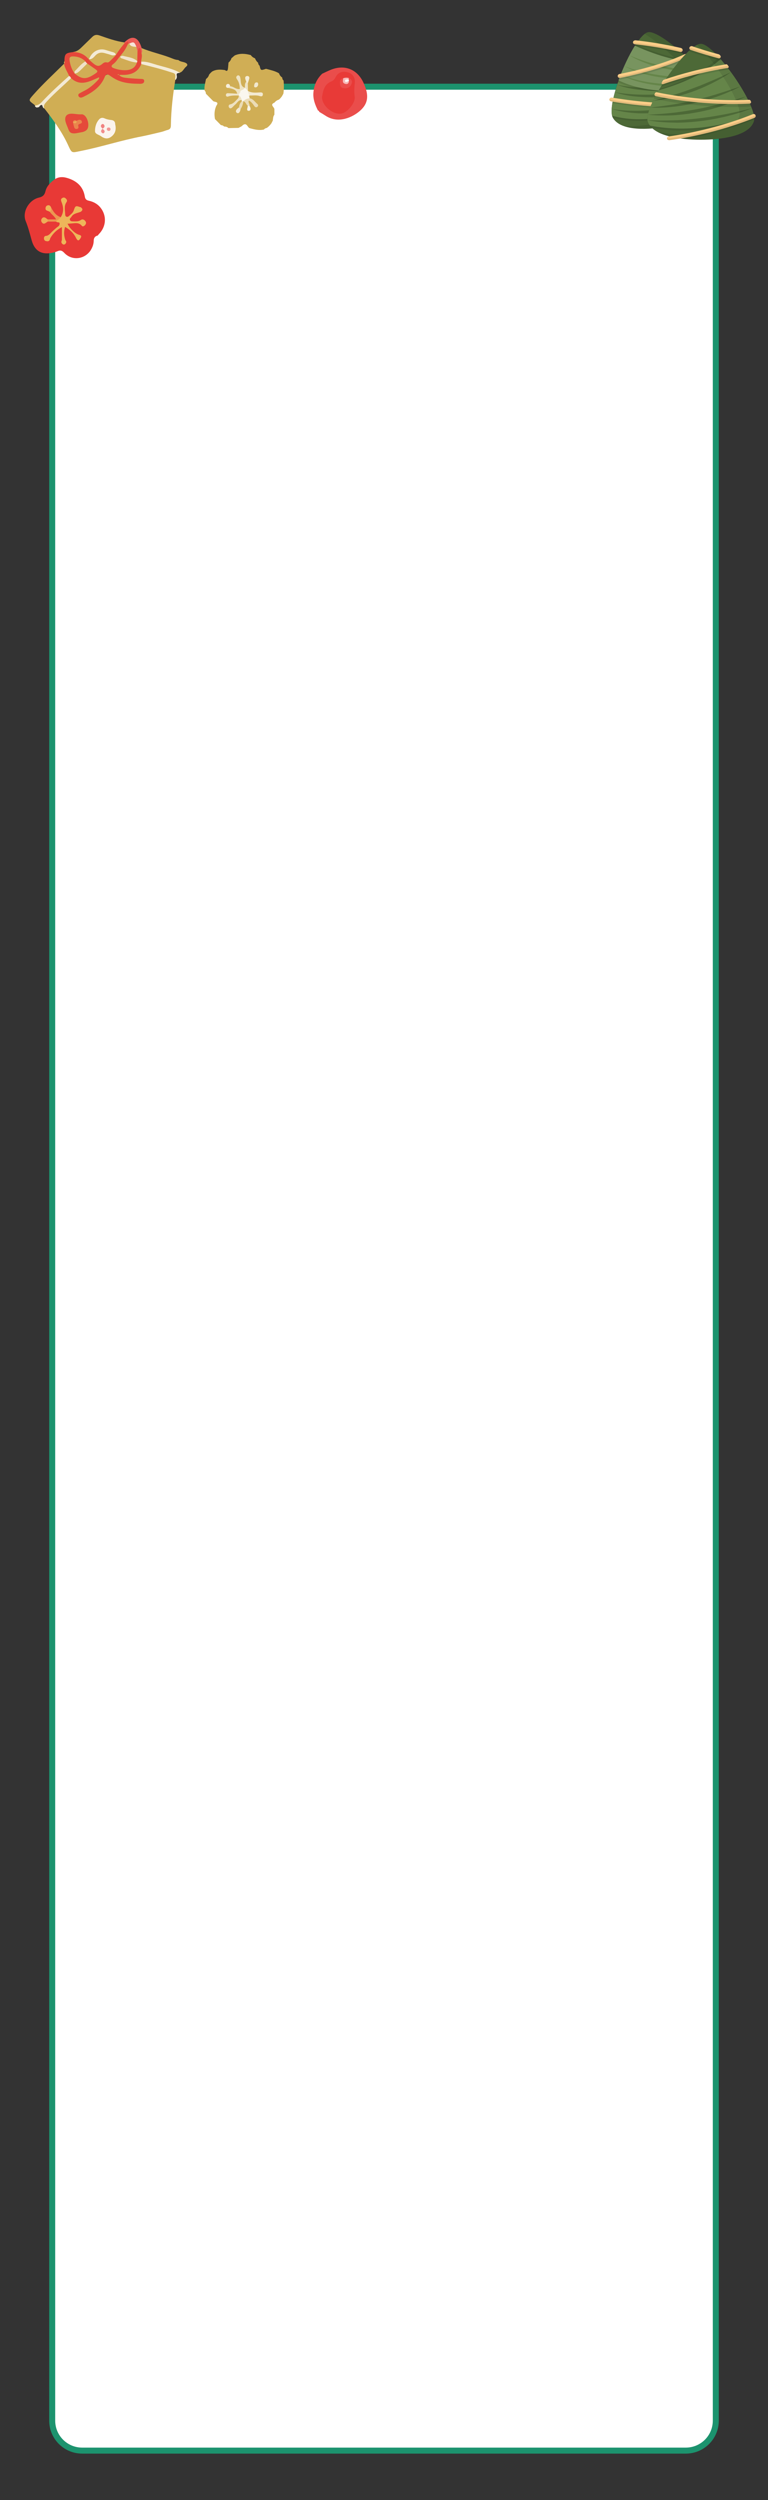 <?xml version="1.0" encoding="utf-8"?>
<!-- Generator: Adobe Illustrator 21.1.0, SVG Export Plug-In . SVG Version: 6.00 Build 0)  -->
<svg version="1.1" id="圖層_1" xmlns="http://www.w3.org/2000/svg" xmlns:xlink="http://www.w3.org/1999/xlink" x="0px" y="0px"
	 viewBox="0 0 768 2500" style="enable-background:new 0 0 768 2500;" xml:space="preserve">
<rect x="0" y="0" width="768" height="2500" fill="#333333" stroke="none"/>
<style type="text/css">
	.st0{fill:#FFFFFF;stroke:#1C936E;stroke-width:6;stroke-linecap:round;stroke-linejoin:round;stroke-miterlimit:10;}
	.st1{fill:#D0AE55;}
	.st2{fill:#FAF7EF;}
	.st3{fill:#EEE3C3;}
	.st4{fill:#EBDCB6;}
	.st5{fill:#F3EAD2;}
	.st6{fill:#EEE2C2;}
	.st7{fill:#F0E5C8;}
	.st8{fill:#F4ECD7;}
	.st9{fill:#F1E8CE;}
	.st10{fill:#F2E8D0;}
	.st11{fill:#F6EFDD;}
	.st12{fill:#F8F4E6;}
	.st13{fill:#EA4D4B;}
	.st14{fill:#E83A37;}
	.st15{fill:#F7B9B8;}
	.st16{fill:#FEF7F7;}
	.st17{fill:#D0AE54;}
	.st18{fill:#D1AF57;}
	.st19{fill:#F3EAD4;}
	.st20{fill:#F4EBD6;}
	.st21{fill:#FDFDFD;}
	.st22{fill:#E5473A;}
	.st23{fill:#D1AF56;}
	.st24{fill:#EB5C57;}
	.st25{fill:#E5493A;}
	.st26{fill:#FBF4ED;}
	.st27{fill:#D1AC55;}
	.st28{fill:#D1AE56;}
	.st29{fill:#D1AD55;}
	.st30{fill:#D2AD57;}
	.st31{fill:#D2AB56;}
	.st32{fill:#F1E3CB;}
	.st33{fill:#F0E1C7;}
	.st34{fill:#F7E4D9;}
	.st35{fill:#EA854C;}
	.st36{fill:#EDA957;}
	.st37{fill:#F08280;}
	.st38{fill:#F29693;}
	.st39{fill:#F18D8B;}
	.st40{fill:#E83936;}
	.st41{fill:#EEB65A;}
	.st42{fill:#EEB55A;}
	.st43{fill:#EC9751;}
	.st44{fill:#EEAD58;}
	.st45{fill:#EEB45A;}
	.st46{fill:#EEB85B;}
	.st47{fill:#EEBC5C;}
	.st48{fill:#4D6937;}
	.st49{opacity:0.1;enable-background:new    ;}
	.st50{fill:#658549;}
	.st51{fill:#78945F;}
	.st52{fill:#FCCE88;}
</style>
<path class="st0" d="M685.8,2450.6H82.2c-16.6,0-30-13.4-30-30V116.7c0-16.6,13.4-30,30-30h603.6c16.6,0,30,13.4,30,30v2303.9
	C715.8,2437.2,702.4,2450.6,685.8,2450.6z"/>
<g>
	<path class="st1" d="M233.2,56.7c0.5-0.4,1.1-0.9,1.6-1.3c5.3-2.3,10.6-1.8,16-0.3c1,1.5,2.5,2.6,4.2,3.2c0.7,1.7,1.6,3.2,3.1,4.4
		c0.1,1.2,0.5,2.2,1.5,3c1.1,4.9,1.2,4.9,6.4,3.1c4.4,1.2,9,2.1,13,4.5c0.6,1.7,1.6,3.2,3.2,4.2c0.1,1.2,0.4,2.3,1.4,3
		c0.4,4.4,0.4,8.7-0.2,13.1c-0.5,1-1,1.9-1.6,2.9c-0.4,0.5-0.9,1.1-1.3,1.6c-0.5,0.5-1,1-1.5,1.5c-1.8,0.5-3.3,1.5-4.5,3
		c-5,2.1-0.4,4.3-0.1,6.5c0,1.9,0,3.7,0,5.6c-1.4,1.7-1.3,3.8-1.6,5.9c-0.5,1-1,1.9-1.5,2.9c-0.4,0.5-0.9,1.1-1.3,1.6
		c-0.5,0.5-1,1-1.5,1.5c-0.5,0.4-1.1,0.9-1.6,1.3c-1.1,0.2-2.2,0.6-2.9,1.6c-5,1.2-9.8-0.1-14.6-1.4c-2.1-1.2-2.6-5.6-6.4-3.1
		c-0.5,0.5-1,0.9-1.6,1.4c-1,0.5-1.9,1-2.9,1.5c-3.4,0.1-6.7,0.1-10.1,0.2c-1.2-1.4-2.8-1.5-4.4-1.6c-0.8-1-1.9-1.3-3.1-1.4
		c-2-2-3.9-4-5.9-6c-0.9-4.6-0.6-9,1.3-13.3c3.1-4.2-1.2-3.6-3-4.6c-2.5-2.5-4.9-5-7.4-7.5c-0.1-1.2-0.3-2.3-1.3-3.1
		c-0.6-4,0.7-7.7,1.4-11.6c1.5-1.1,2.6-2.5,3.1-4.4c0.5-0.5,0.9-1.1,1.4-1.6s1-0.9,1.5-1.4c4.1-2.4,8.5-2.2,13-1.5
		c1.6,1.3,2.6,0.9,2.9-1.1c0.3-2.1,0.4-4.3,0.6-6.4c1.4-1.2,2.5-2.7,3-4.5C232.2,57.7,232.7,57.2,233.2,56.7z"/>
	<path class="st2" d="M241.8,101.3c0-0.4-0.1-0.8-0.1-1.2c-1.6-1.2-1.8-3.2-3-4.7l0,0c-0.2-0.3-0.4-0.5-0.6-0.8
		c0.1-0.3,0.1-0.6,0.2-0.9c0.5-1.2,0.6-2.5,1.6-3.4c1.2-1.6,3.4-1.4,4.9-2.6l0,0c2.9-0.9,1.7,2.4,3.1,3h-0.1
		c0.7,1.5,2.6,2.5,1.7,4.6l0.1,0.1c-0.5,0.2-0.7,0.4-0.6,0.8c0.1,0.3,0.2,0.5,0.3,0.5c0.1,0.5,0.3,1,0.4,1.4c-1.9,1.5-4.1,2.4-6.4,3
		l0,0C242.9,101.8,242.4,101.9,241.8,101.3z"/>
	<path class="st3" d="M244.9,87.8c-0.9,1.9-3,2-4.4,3.1c-1,0.7-0.7,2.1-1.5,3l0,0c-0.7,0.7-1.3,0.6-1.8-0.2c-1-4.7-5.2-4.8-8.7-5.8
		c-0.3-1.5,0.2-2.1,1.8-1.6c3.3,0.1,5.6,3.3,9.5,2.7c-0.1-3.4-0.6-6.6-2.6-9.4c-0.9-1.3-1.6-2.5-0.1-3.8c0.3-0.3,1-0.6,1.3-0.5
		c1.7,0.5,1.8,2,2.1,3.5C241,82.2,240.4,86.3,244.9,87.8z"/>
	<path class="st4" d="M243.4,101.3c1.6-2.1,3.9-2.8,6.4-3c3.5,0.6,5.1,3.7,7.6,5.7c0.8,0.7,1,1.8,0.2,2.6c-1.1,1.1-2.4,0.7-3.2-0.4
		c-1.5-2.2-3-4.3-5.5-5.7c-1.1,2.2,1.1,3.5,0.6,5.2c-0.5,0.8-1.1,0.9-1.7,0C246,104.7,245.9,101.8,243.4,101.3z"/>
	<path class="st5" d="M249.6,95.5c-0.7-1.5-1.8-2.8-1.7-4.6c3.9,2.3,8.1,1.7,12.3,1.5c1.6-0.1,3.1,0.4,2.6,2.5
		c-0.3,1.6-1.6,1.6-2.9,1.2C256.5,94.9,253,95.6,249.6,95.5z"/>
	<path class="st6" d="M238.8,95.4c1.9,1,2.4,2.9,3,4.7c-3.4-0.3-4.5,2.8-6.5,4.4c-1.2,0.9-2.1,2.1-3.2,3.1c-1,0.9-2.3,1.2-3.1-0.2
		c-0.7-1.2-0.4-2.7,1.1-3c3.5-0.7,5.3-3.5,7.6-5.7C238.6,97.9,238.8,96.7,238.8,95.4z"/>
	<path class="st7" d="M237.1,93.7c0.6,0.1,1.2,0.1,1.8,0.2c-0.1,0.5-0.1,1.1-0.2,1.6c-3.6,0-7.3-0.2-10.8,1.1c-0.9,0.3-2-0.3-2-1.5
		c0-1,0.6-1.9,1.7-1.9C230.9,93.3,234,93.5,237.1,93.7z"/>
	<path class="st8" d="M246.3,81.7c-0.4-1.1-1-2.2-1.1-3.4c-0.2-1.4,0.8-2.4,2.2-2.3c1.4,0,2.2,1.1,1.9,2.5c-0.4,1.6-1,3.2-1.5,4.8
		C246.4,83.6,245.6,83.3,246.3,81.7z"/>
	<path class="st9" d="M258.2,84.6c-0.3,1.5-1.1,2.8-2.8,2.8c-1.4,0-1.4-1.2-1.2-2.1c0.2-1.5,0.7-3,2.6-2.9
		C257.9,82.3,258.2,83.4,258.2,84.6z"/>
	<path class="st3" d="M246.3,81.7c0.5,0.5,1,1,1.5,1.6c0.1,2.5,0.1,5,0.2,7.5c-1-1-2-2-3.1-3C244.9,85.7,244.6,83.5,246.3,81.7z"/>
	<path class="st4" d="M241.8,101.3c0.5,0,1,0,1.6,0c-0.4,2.7-1.1,5.4-2.8,7.7c-1-0.1-1.1-1-1.6-1.6
		C239.3,105.1,239.9,102.9,241.8,101.3z"/>
	<path class="st10" d="M239,107.4c0.5,0.5,1,1.1,1.6,1.6c-0.2,0.7-0.2,1.5-0.5,2.1c-0.7,1.3-1.6,2.8-3.2,1.8c-1.4-0.9-1.2-2.5,0-3.7
		C237.5,108.5,238.3,108,239,107.4z"/>
	<path class="st11" d="M230.2,86.3c-0.6,0.5-1.2,1.1-1.8,1.6c-1.4,0.1-2.5-0.4-2.4-2c0-1,0.8-1.9,1.8-2
		C229.4,83.8,229.9,85,230.2,86.3z"/>
	<path class="st12" d="M247.8,105.8c0.6,0,1.1,0,1.7,0c0.3,0.7,0.7,1.3,0.9,2c0.5,1.6,0,3.1-1.9,3c-1.6-0.1-1.5-1.5-1.1-2.8
		C247.6,107.3,247.6,106.6,247.8,105.8z"/>
	<path class="st4" d="M249.4,96.9c-1-0.7-1-1.1,0.3-1.3C249.6,96,249.5,96.5,249.4,96.9z"/>
	<path class="st7" d="M239,93.9c0-1.3,0.2-2.4,1.5-3C240.4,92.1,240.1,93.2,239,93.9z"/>
</g>
<g>
	<path class="st13" d="M319.3,111.9c-0.2-0.8-0.7-1.3-1.4-1.5c-2.8-5.6-5-11.2-4.5-17.7c0.6-7.6,3.4-13.8,8.8-19
		c2.9-1.3,5.8-2.8,8.8-4c13.9-5.5,26.5-0.3,32.6,13.3c5.6,12.3,4.7,20.5-3.6,27.8c-7.5,6.6-21.4,12.9-33.7,5.4
		C324,114.7,321.7,113.3,319.3,111.9z"/>
	<path class="st14" d="M322,96.9c1.1-5.4,1.7-12.5,9.6-15.6c1.9-0.8,3-2.2,4-4.1c2.2-4.6,6.7-6.3,11.8-5c4.9,1.2,8,5.1,7.4,10.6
		c-0.5,4.7-0.8,9.1-0.1,13.8c0.9,6-6.7,15.2-12.6,16.8C334.1,115.6,321.9,106.5,322,96.9z"/>
	<path class="st13" d="M348.8,77.9c3.5,1.6,3.8,4.3,2.1,7.3c-1.5,2.6-4.1,3.4-7,3c-1.9-0.2-3.4-1.1-3.7-3c-0.5-3-0.9-6.1,3.1-7.1
		c1.3,0.7,0.8,3.9,3.5,2.4c0.3-0.5,0.6-0.9,0.9-1.4C348.1,78.7,348.4,78.3,348.8,77.9z"/>
	<path class="st15" d="M348.9,80.9c0,2.8-1.7,3.6-3.9,2.9c-3-1-2.1-3.4-1.7-5.6c1.8-0.6,3.6-0.7,5.5-0.2c-0.1,0.5-0.1,1.1-0.2,1.6
		c-0.6,0.2-0.8,0.5-0.4,1.1C348.4,80.8,348.6,80.9,348.9,80.9z"/>
	<path class="st16" d="M348.9,80.9c-0.7,0.3-1.3,0.7-2,1s-1.5,0.3-1.8-0.5c-0.4-1.2,0.2-1.8,1.4-1.9c0.7-0.1,1.4,0,2.2,0
		C348.9,79.9,349,80.4,348.9,80.9z"/>
</g>
<g>
	<path class="st17" d="M175.3,80c-2.4,14.9-4.2,30-4.4,45.1c0,2.7-0.6,4.1-3.1,4.8c-2.1,0.5-4.1,1.5-6.3,2
		c-6.4,1.5-12.8,3.1-19.2,4.4c-20.8,3.9-40.9,10.6-61.6,14.7c-9.4,1.9-8.7,2.6-12.9-6.5c-6.1-13.1-14.6-24.7-23.4-36
		c-1.9-2.3-1.4-4.7,0.4-6.5c8.1-8.7,16.1-17.6,26.2-24.2c8.4,4.8,16.6,4.1,24.9-0.4c1.3-0.7,3.1-1.8,4.2,0.1
		c0.8,1.3-0.2,2.7-1.1,3.8c-3.4,4.2-7.7,7.5-12.3,10.3c-1.7,1-3.7,1.4-4.6,3.7c7.6-2.5,14-6.8,18.6-13.6c6-8.9,5.9-8.9,15.5-3.8
		c7.8,4.1,16.2,4.8,24.8,3.8c-3.9-1.8-8.2-1-12.3-1.9c-3.4-0.7-7.3-0.4-9.6-3.8c-0.1-0.6,0.1-1.1,0.6-1.5c0.9-0.6,1.8-0.9,2.8-0.8
		c8.1,0.3,14-3.4,18.5-9.9c7.8-0.2,15,3.1,22.4,4.8c2.1,0.5,4.1,1.3,6.2,2C176,72.3,176.4,73,175.3,80z"/>
	<path class="st18" d="M141.7,48.1c9.1,3.9,18.9,5.9,28.1,9.4c2.7,1,5.4,2.4,8.5,2.5c2,1.8,4.7,1.7,7,2.7c2,0.9,2.9,2.3,0.9,3.9
		c-2.3,1.8-3.2,5-6.2,6c-13.3-3-26.1-7.7-39.4-10.8c-1.4-2.9,0.1-5.8-0.3-8.7C140.7,51.5,140.3,49.6,141.7,48.1z"/>
	<path class="st19" d="M71.1,78.1c-7.9,7.8-16.5,14.9-24,23.1c-1.9,2.1-4.1,3.9-2.8,7.2c-1.1-0.3-1.5-1.2-1.8-2.2
		c-0.5-2-1.5-1.2-2.5-0.5c-0.3,0.4-0.6,0.9-1,1.4c-0.8,0.2-1.5,0.3-2.3,0.5c-0.5-0.3-0.9-0.6-1.4-0.8h-0.1c-0.1-0.4-0.1-0.8-0.2-1.2
		c10.2-8.3,18.8-18.3,28.8-26.7c1.7-1.4,3-3.2,5.5-3.4C70.8,75.7,71.5,76.6,71.1,78.1z"/>
	<path class="st20" d="M141.2,61.7c5.7-0.4,10.8,1.8,16.1,3.3c7.7,2.2,15.7,3.8,22.8,7.8c-1.6,0.4-4-0.3-3.3,3
		c0.3,1.4-0.1,3.1-1.4,4.2c-0.1-0.4-0.3-0.8-0.2-1.2c0.6-5.9-0.3-5.2-5.1-6.8c-9.4-3.1-19.1-5.5-28.7-7.9
		C140.5,63.3,140.3,62.5,141.2,61.7z"/>
	<path class="st21" d="M39.1,107c0.3-0.5,0.6-0.9,1-1.4C39.7,106.1,39.4,106.5,39.1,107z"/>
	<path class="st21" d="M35.4,106.7c0.5,0.3,1,0.5,1.4,0.8C36.3,107.2,35.9,106.9,35.4,106.7z"/>
	<path class="st22" d="M141.2,61.7c0,0.8,0,1.6,0,2.5c-3.3,8-9.9,10.7-18,10.7c-1.4,0-2.7-0.2-4.1,0.2V75c2.5,2.8,6,2.7,9.3,3.1
		c3.9,0.4,7.9,0.6,11.9,0.8c1.8,0.1,4-0.2,3.9,2.3c-0.1,2.2-2.3,2.6-4.1,2.6c-6.7-0.1-13.5-0.3-20-2.6c-3.8-1.3-7.2-3.4-10.4-5.7
		c-2.2-1.5-3.7-1.7-4.9,1.3c-4,10.1-12.4,15.7-21.7,20.2c-0.7,0.3-1.5,0.6-2.2,0.6c-1,0-1.9-0.5-2.4-1.5c-0.4-1-0.2-2,0.8-2.6
		c1.4-0.8,2.8-1.6,4.2-2.3C89.2,88.5,93.8,84.5,98,80c0.6-0.7,1.4-1.4,1-2.7c-9.2,4-18.5,9.6-28,0.8c-0.4-1-0.9-1.7-1.9-2.2
		c-4.2-3-6.5-6.8-5-12.2v-0.2c0.4-0.7,0.2-1.5,0.3-2.3c0.2-7.3,1-8.2,8.5-9.1C80,50,85.2,53,89.5,58.3c1.5,1.3,3.1,2.4,4.6,3.7
		c2.3,2,4.4,2.3,7.5,0.7c4.7-2.4,9.9-3.9,13.1-8.5c2-3.8,4.8-7,7.5-10.2c0.4-0.3,0.8-0.6,1.3-0.9c0.4-0.3,0.9-0.6,1.4-0.8
		c1.5-0.6,3.3-4.2,4.3,0.4c-0.1,0.5-0.2,1.1-0.4,1.6s-0.4,1-0.6,1.5c-1.9,4.3-4.6,8-7.7,11.4c-1.3,1.7-2.5,3.6-3.9,5.2
		c-3.5,4-3.3,4.3,2.1,5.4c9.2,1.8,12.8,0.6,16.8-5.9c0.1-0.6,0.2-1.1,0.3-1.7c0.3-3.3-0.2-6.6,0.4-9.9c0.5-1.6,0.8-4.1,3-3.5
		c2.6,0.8,2.1,3.7,2.1,5.9C142.6,55.9,141.3,58.8,141.2,61.7z"/>
	<path class="st23" d="M123.5,44.5c-2.7,3.3-5.3,6.6-7.4,10.3c-0.3,0-0.5-0.1-0.8-0.1c-1-0.3-1.9-0.5-2.8-1
		c-9.2-4.8-16.9-3.2-22.9,5.4c-0.2,0.2-0.5,0.3-0.7,0.4c-4.1-5.1-9.4-7.5-15.9-7.4c3.6-0.4,6.2-2.4,8.6-4.8
		c3.6-3.5,7.1-6.9,10.7-10.4c2.2-2.1,4.2-2.5,7.4-1.4c8,2.8,16.1,5.7,24.6,6.9c0.1,0.2,0.2,0.5,0.3,0.7l-0.1,0.1
		C124.2,43.7,123.9,44.2,123.5,44.5z"/>
	<path class="st23" d="M64.1,63.7c0.6,4.5,3.3,8.1,5,12.2c-9.4,8.4-18.8,16.9-27.4,26.2c-1.8,1.9-3.9,3.3-6.7,3.4
		c-0.3-0.3-0.5-0.6-0.8-0.9c-5.9-4.3-5.8-4.2-1-9.7C42.9,83.9,53.7,74,64.1,63.7z"/>
	<path class="st24" d="M124.6,43.2c-0.1-0.2-0.2-0.5-0.3-0.7c7.7-7.9,14.1-5.8,17.4,5.7c-0.1,1.6,1.1,3.3-0.2,4.9
		c-0.7-1.7-0.4-3.9-2-5.2c-2,0.7-0.9,2.7-2,3.6c-1.5-0.6-1.9-2.1-2.4-3.4c-0.5-3-2.1-4.5-5.3-3.9c-0.5,0-1-0.2-1.5-0.5
		c0.1-1.3,0.5-3-1.7-1.4C126,42.6,125.3,42.9,124.6,43.2z"/>
	<path class="st23" d="M64.5,61.3c0.5,0.9,0.4,1.6-0.3,2.3C63.8,62.8,63.8,62,64.5,61.3z"/>
	<path class="st25" d="M78,132.9c-0.2,0-1.7,0.4-3.3,0.5c-3.8,0.1-5.2-0.9-6.5-4.6c-0.8-2.2-1.9-4.4-2.5-6.6
		c-1.6-5.4,0.7-8.7,6.3-8.5c3.3,0.1,6.6,0.9,10,0.6c0.4,0,0.8,0.2,1.1,0.3c3,1.1,5.5,6.4,5.2,11.2c-0.2,3.2-1.8,5.1-5.5,6.2
		C81.8,132.2,80.6,132.4,78,132.9z"/>
	<path class="st26" d="M115.2,124.3c1.2,5,0.3,9.4-4.2,12.6c-2.5,1.8-5.1,2-7.9,0.6c-0.7-0.3-1.4-0.8-2-1.2
		c-2.2-1.7-6.1-2.1-6.1-5.2c0-4.1,1.1-8.3,4-11.6c1.5-1.7,3.3-2.1,5.4-1.2c2.2,1,4.5,1.5,6.9,1.7
		C113.8,120.3,115.2,121.6,115.2,124.3z"/>
	<path class="st27" d="M136.9,62.5c-1.7,5.4-5.8,7.5-11.2,7.7c-4.2,0.1-8.2-0.6-12.1-2.1c-2.5-0.9-2.6-2.4-0.7-3.8
		c3-2.1,4.8-5.2,7-8c0.3,0.1,0.5,0.1,0.8,0.2C126,58.9,131.9,59.5,136.9,62.5z"/>
	<path class="st28" d="M116.1,54.9c-1.9,2-3.8,4-5.8,5.9c-1,1-2,2-3.6,1.6c-2-0.5-3.4,0.6-4.8,1.8c-2.7,2.2-4.6,2.2-7.6,0
		c-1.9-1.4-3.6-3.1-5.4-4.6l0.1-0.2c1.4-1.7,3.4-2.7,4.9-4.3c3.6-4,8-4.6,12.9-2.9c3,1,6,1.7,9,2.5L116.1,54.9z"/>
	<path class="st29" d="M87.2,63.5c2.7,1.9,5.5,3.8,8.2,5.7c2.5,1.8,2.7,2.5,0,4.3c-7.7,5.3-12.7,6.9-20.6,0.1
		c0.1-0.3,0.2-0.5,0.3-0.8C79.5,70.4,81.5,64.6,87.2,63.5z"/>
	<path class="st30" d="M136.4,46.9c0.4,1.5,0.7,3,1.1,4.5c-0.1,3.2-0.1,6.5-0.2,9.7c-5.9-1-11.3-3.5-17.2-4.7l-0.2-0.1
		c3-3.4,5.7-7,7.5-11.2c0.2-0.5,0.6-1,0.8-1.5l0,0c0.3,0,0.7,0,1,0C131.8,44.4,134.3,45.2,136.4,46.9z"/>
	<path class="st31" d="M74.7,73.7c-2.9-4.1-4.5-8.7-5.2-13.6c-0.3-2.3,0.4-3.7,3.2-3.7c5,0,9.3,1.5,12.8,5.1
		c-2.8,4.7-7.5,7.7-10.6,12.1L74.7,73.7z"/>
	<path class="st32" d="M120.2,56.5c0.9-0.3,2-0.9,2.8-0.7c4.9,1.4,10.3,1.6,14.4,5.4c-0.1,0.4-0.3,0.9-0.4,1.3
		c-5.5-0.2-10.4-2.6-15.5-4.2C120.6,58.1,120.3,57.3,120.2,56.5z"/>
	<path class="st33" d="M74.8,73.5c-0.3-1-0.5-2,0.3-2.7c3.4-3.2,6-7.1,10.3-9.3c0.6,0.7,1.2,1.4,1.8,2.1c-2.3,2.3-4.6,4.6-7,6.9
		C78.6,71.8,77.2,73.5,74.8,73.5z"/>
	<path class="st17" d="M119.2,74.9c-0.5,0-1.1,0-1.6-0.1C118.2,73.6,118.7,74.6,119.2,74.9L119.2,74.9z"/>
	<path class="st24" d="M128.3,43.6c-0.3,0.5-0.6,1-0.8,1.5C127.8,44.6,128,44.1,128.3,43.6z"/>
	<path class="st24" d="M123.5,44.5c0.4-0.4,0.7-0.9,1.1-1.3C124.4,43.9,124.1,44.3,123.5,44.5z"/>
	<path class="st20" d="M115.8,54.7c-1.7,0.9-3.3,0.9-5.1,0.2c-1.8-0.7-3.8-1.1-5.7-1.7c-3.7-1.1-6.8-0.6-9.6,2.3
		c-1.7,1.8-3.4,4-6.4,3.7c2.7-7.4,9.6-11.3,16.4-9.3c2.7,0.8,5.3,1.7,8,2.4C114.6,52.8,115.6,53.3,115.8,54.7z"/>
	<path class="st34" d="M136.4,46.9c-2.7-0.3-5.8,0-7.1-3.3C133.6,41.5,134.4,41.8,136.4,46.9z"/>
	<path class="st35" d="M76.5,120.9c0.9-0.4,1.8-1,2.7-1.1c1.2-0.1,2.4,0.5,2.7,1.8c0.3,1.1-0.6,1.8-1.6,2.1
		c-1.4,0.4-2.6,0.8-1.9,2.8c0.4,1.2-0.3,2.4-1.8,2.5c-1.4,0.1-2.2-0.8-2.5-2c-0.4-1.3-0.7-2.7-1-4C74.1,121.9,75.5,121.7,76.5,120.9
		z"/>
	<path class="st36" d="M76.5,120.9c0.4,3.1-1.6,2.4-3.3,2c-0.1-0.4-0.1-0.8-0.2-1.2C73.9,120.7,75.1,120.5,76.5,120.9L76.5,120.9z"
		/>
	<path class="st35" d="M76.5,120.9c-1.2,0.3-2.4,0.6-3.5,0.8C73.7,119.9,75,119.7,76.5,120.9z"/>
	<path class="st37" d="M102.7,128.8c-1.1-1.3-2.9-2.4-1-4.4c0.6-0.6,1.6-0.5,2.1,0.1c1.6,1.9,0.4,3.2-1.3,4.2L102.7,128.8z"/>
	<path class="st38" d="M108.5,127.5c1.1,0,2,0.4,2,1.6c0.1,1.2-0.8,1.9-1.9,1.8c-1-0.1-1.9-0.8-1.8-2
		C107,128,107.6,127.5,108.5,127.5z"/>
	<path class="st39" d="M102.6,128.8c0.1,0.1,0.3,0.3,0.4,0.4c1.2,1,2.5,2.1,0.9,3.8c-0.6,0.6-1.5,0.3-2.1-0.3
		C100.3,131.1,101.4,129.9,102.6,128.8C102.7,128.8,102.6,128.8,102.6,128.8z"/>
</g>
<g>
	<path class="st40" d="M97.8,235.5c-3,0.7-4.1,2.6-4.1,5.6c-0.1,3.5-1.4,6.7-3.4,9.7c-6.2,8.8-18.6,10-26,2.1
		c-2.4-2.6-4.2-2.9-7-1.6c-1.5,0.7-3.1,1-4.7,1.4c-10.9,2.4-17.9-1.6-20.9-12.3c-1.8-6.5-3.4-12.9-6-19.3
		c-3.7-9.3,3.2-21.1,13.2-23.5c4-0.9,5.7-2.7,6.6-6.5c1.3-5.2,5.1-8.8,9.3-11.8c3.7-2.6,8.1-2.6,12.1-1.4
		c9.4,2.7,16.2,8.3,17.9,18.5c0.4,2.6,1.5,3.8,4,4.3c4.5,1,8.6,3.1,11.6,6.8c6.6,8.2,5.9,19.2-1.6,26.7
		C98.4,234.6,98.1,235.1,97.8,235.5l0.2,0.2L97.8,235.5z"/>
	<path class="st41" d="M56.3,221.6h-0.5l-0.5-0.1c0.6-3,3.4-3.2,5.5-4.4c3.1-4.8,2.8-9.9,0.8-14.9c-0.7-1.7-1.1-3.2,0.7-4.2
		c1.8-1.1,3.1-0.1,4.2,1.3c0.8,1,0.6,2-0.1,3c-2.6,3.8-1.3,8.1-1.2,12.2c0.1,2.4,2.1,3.1,3.8,1.5c1.8-1.7,4-3.1,4.8-5.7
		c1.5-4.7,2-4.8,6.9-3c-2,1.5-3.1,3,0,4.5c-3.2,1.4-7.1,1.4-9.2,4.9c-0.6,1.1-2.2,1.8-1.6,3.2c0.6,1.6,2.3,1.5,3.8,1.5
		c2.5,0,5,0.2,7.3-1.5c1.8-1.2,3.6,0,4.6,1.6c0.9,1.4,0.3,2.8-0.8,3.9c-0.9,0.9-2.2,1.4-2.9,0.5c-3.1-3.9-7.1-2.6-11-2.4
		c-1.1,0.1-2.2,0.2-3.3,0.2c-3.6,4.5-6,4.2-8.2-1.1c-0.6-0.1-1.3-0.3-1.9-0.4C57.1,222.1,56.7,221.9,56.3,221.6z"/>
	<path class="st42" d="M59.5,222.7c3.3,4.2,3.8,4.3,8.2,1.1c1.3,3.8,7,9.6,10.8,10.8c1.9,0.6,3.7,0.9,2.1,3.5c-1.5-0.3-3-0.6-4.5,0
		c-2.3-4.9-6-8.3-11-11.2c-1.5,4.7-1.2,9,0.3,13.2c-1.2,0.5-2.3,0.6-3.5,0c0-4.1,0-8.2,0-13c-5.3,2.8-8.8,6.3-11.4,10.7
		c-0.5,0.8-0.5,1.8-1,2.5c-0.9,1.2-2.2,1.1-3.5,0.8c-1.2-0.2-1.9-1.2-2-2.3c-0.2-1.4,0.4-2.8,1.8-2.9c3.4-0.2,4.8-3,7-4.9
		c1.6-1.4,3.2-3,5-4.3C59.3,225.8,59.9,224.5,59.5,222.7z"/>
	<path class="st43" d="M60.8,217.2c-1.4,2-3.6,3-5.5,4.4c-2.5,0-5.1,0-7.6,0c-0.7-0.7-0.7-1.4,0-2.2c2.6,0,5.3,0,8.4,0
		c-1.8-3.5-4.8-5-6.3-7.6c-0.1-1.7-0.4-3.4,1.2-4.6C53.2,211.6,55.8,215.5,60.8,217.2z"/>
	<path class="st44" d="M47.7,219.4c0,0.7,0,1.4,0,2.2c-0.6,0.4-1.2,0.8-1.8,1.2c-1.3,1-2.7,1.3-3.8-0.1c-1.2-1.4-1.3-3,0-4.5
		c1.2-1.3,2.6-1,3.9-0.1C46.5,218.6,47.1,219,47.7,219.4z"/>
	<path class="st45" d="M51,207.2c-0.3,1.5,0.5,3.4-1.2,4.6c-0.5-0.2-1-0.5-1.5-0.7c-1.4-0.5-2.9-0.8-2.8-2.8c0.1-1.4,0.7-2.5,2-2.9
		C49.2,204.8,50.3,205.7,51,207.2z"/>
	<path class="st46" d="M80.7,211.8c-1.7-0.5-4.8,1-5-1.3c-0.3-2.7,2.6-3.2,5-3.3C83,208.8,82.9,210.3,80.7,211.8z"/>
	<path class="st41" d="M61.9,240.2c1.2-0.8,2.3-0.6,3.5,0c1.3,1.3,1,2.5-0.1,3.7c-0.7,0.7-1.6,0.9-2.4,0.4
		C61.2,243.3,61,241.8,61.9,240.2z"/>
	<path class="st47" d="M76.1,238.1c1.4-3,2.1-3,4.5,0C78.7,241.1,77.8,241.1,76.1,238.1z"/>
	<path class="st43" d="M56.3,221.6c0.4,0.2,0.8,0.5,1.2,0.7C56.9,222.4,56.6,222.1,56.3,221.6z"/>
</g>
<g>
	<g>
		<g>
			<g>
				<path class="st48" d="M668.9,126.2c19.9-3.7,46-12,48.1-27.2c2-15.2-55.1-69.4-68.9-66.8c-13.9,2.5-43.4,72.6-35,86
					C621.3,131.5,648.9,129.9,668.9,126.2z"/>
				<g>
					<path class="st49" d="M697,79c-21.7,9.7-56.4,3.8-77.5-1.2c-6.3,16.8-10,33.3-6.9,39.8c35.3,9.4,78.3-3.7,102.6-13.3
						c0.9-1.6,1.5-3.3,1.7-5.2c0.6-4.8-4.5-13.3-12.3-22.8C702.3,76.9,699.7,77.8,697,79z"/>
					<path class="st50" d="M716.2,102.1c0.4-1,0.6-2,0.8-3c0.6-4.7-4.4-13.1-11.9-22.3c-2.8,0.6-5.9,1.6-9.3,3.1
						c-21.6,9.5-56.5,3.5-76.4-1.3c-5.6,15.1-9,29.8-7.3,37.1C647.7,126,693,111.4,716.2,102.1z"/>
					<g>
						<path class="st48" d="M611.6,108.9c8.8,1.5,17.7,2,26.6,1.9c4.4-0.1,8.9-0.3,13.3-0.7c2.2-0.1,4.4-0.4,6.6-0.6
							c2.2-0.2,4.4-0.5,6.6-0.9l3.3-0.5l3.3-0.5l3.3-0.5l3.3-0.6c2.2-0.4,4.4-0.8,6.6-1.3c2.2-0.5,4.4-0.9,6.5-1.4
							c8.7-1.9,17.3-4.1,26-6.4c-8.3,3.4-16.8,6.3-25.5,8.7c-1.1,0.3-2.2,0.6-3.2,0.9l-3.3,0.8c-2.2,0.5-4.4,1-6.6,1.5l-3.3,0.7
							l-3.3,0.6l-3.3,0.6l-3.3,0.5c-8.9,1.2-17.9,1.9-26.9,1.6C629.1,112.8,620.1,111.6,611.6,108.9z"/>
					</g>
					<g>
						<path class="st48" d="M612.8,100.1c8.6,1.6,17.2,2.4,25.8,2.5c4.3,0,8.6,0,12.9-0.2c2.2-0.1,4.3-0.2,6.5-0.4
							c2.2-0.1,4.3-0.4,6.4-0.6c1.1-0.1,2.1-0.2,3.2-0.3l3.2-0.4l3.2-0.4l3.2-0.5l3.2-0.4l3.2-0.5c2.1-0.3,4.3-0.7,6.4-1.1
							c8.5-1.5,17-3.3,25.5-5.1c-8.2,3-16.6,5.4-25.1,7.4l-3.2,0.7l-3.2,0.6l-3.2,0.6l-3.2,0.6l-3.2,0.5l-3.2,0.4
							c-2.2,0.3-4.3,0.6-6.5,0.8c-8.7,0.8-17.5,1.2-26.2,0.6C629.8,104.4,621.1,103,612.8,100.1z"/>
					</g>
					<g>
						<path class="st48" d="M614.8,92.2c8.2,1.4,16.4,2.2,24.6,2.4c4.1,0.1,8.2,0.2,12.3,0c2.1,0,4.1-0.1,6.2-0.2
							c2.1-0.1,4.1-0.2,6.1-0.4l3.1-0.2l3.1-0.3l3.1-0.3l3.1-0.3c2-0.2,4.1-0.4,6.1-0.7c2-0.3,4.1-0.5,6.1-0.8
							c8.2-1.1,16.3-2.5,24.5-3.8c-7.9,2.6-15.9,4.6-24.1,6.1l-3.1,0.6l-3.1,0.5c-2,0.3-4.1,0.6-6.2,0.9c-2.1,0.3-4.1,0.5-6.2,0.7
							l-3.1,0.3l-3.1,0.2c-8.3,0.5-16.6,0.6-25-0.1C630.9,96.3,622.6,94.9,614.8,92.2z"/>
					</g>
					<g>
						<path class="st48" d="M617,84.8c7.7,1.5,15.5,2.4,23.3,2.9c3.9,0.2,7.8,0.4,11.7,0.4c2,0.1,3.9,0,5.9,0s3.9-0.1,5.9-0.1
							s3.9-0.1,5.9-0.2l2.9-0.1l2.9-0.2c2-0.1,3.9-0.2,5.9-0.4c2-0.2,3.9-0.3,5.9-0.5c7.8-0.7,15.6-1.6,23.4-2.5
							c-7.6,2.1-15.4,3.7-23.2,4.8l-2.9,0.4l-2.9,0.3c-2,0.2-3.9,0.5-5.9,0.6c-2,0.2-3.9,0.3-5.9,0.4s-3.9,0.2-5.9,0.3
							c-7.9,0.2-15.8,0-23.7-1C632.3,89.1,624.5,87.5,617,84.8z"/>
					</g>
				</g>
				<g>
					<path class="st49" d="M635.7,44.5c-6.4,9.8-13,24.1-17.8,37.7c29.7,13,68.8,10.9,95.9,7c-4.7-8.3-14-19.2-24.3-29.2
						C670.6,58.1,650.3,50.8,635.7,44.5z"/>
					<path class="st51" d="M634.9,45.7C629,55,623,67.9,618.5,80.3c28.8,14.4,68.8,11.7,94.5,7.6c-4.6-7.6-12.7-17.2-21.8-26.2
						C671.5,60.6,649.4,52.2,634.9,45.7z"/>
					<g>
						<path class="st50" d="M620.7,74.7c7,2.9,14.3,4.9,21.7,6.4s14.9,2.4,22.4,2.9s15.1,0.6,22.6,0.5c7.6-0.2,15.1-0.5,22.7-1
							c-7.5,1.3-15,2.2-22.6,2.6s-15.2,0.4-22.8-0.1s-15.2-1.6-22.6-3.4C634.7,80.9,627.4,78.3,620.7,74.7z"/>
					</g>
					<g>
						<path class="st50" d="M624.3,66c6.4,2.7,13,4.7,19.7,6.3s13.5,2.7,20.3,3.5c6.8,0.8,13.7,1.3,20.6,1.6
							c6.9,0.3,13.8,0.3,20.8,0.3c-6.9,0.8-13.8,1.2-20.8,1.2c-6.9,0-13.9-0.3-20.8-1.1c-6.9-0.8-13.8-2.1-20.5-4
							C636.9,71.9,630.4,69.4,624.3,66z"/>
					</g>
					<g>
						<path class="st50" d="M629.5,55.3c5.6,2.5,11.4,4.6,17.2,6.5c5.9,1.8,11.8,3.3,17.8,4.6c6,1.3,12,2.3,18.1,3.2
							s12.2,1.6,18.3,2.4c-6.2,0.1-12.4-0.2-18.5-0.8c-6.2-0.6-12.3-1.5-18.3-2.8c-6.1-1.3-12.1-2.9-17.9-5.1
							C640.4,61.2,634.7,58.6,629.5,55.3z"/>
					</g>
				</g>
			</g>
			<path class="st49" d="M648,32.2c-1.1,0.2-2.2,0.8-3.4,1.7c21.6,12.7,58.5,50.4,56.9,62.7c-2,15.2-28.1,23.5-48.1,27.2
				c-8.9,1.6-19.3,2.8-28.9,2.5c12.3,4.1,30.2,2.5,44.4-0.1c19.9-3.7,46-12,48.1-27.2C719,83.8,661.9,29.6,648,32.2z"/>
		</g>
		<g>
			<g>
				<path class="st49" d="M685,55.7C669,63,647,70,620.4,75.3c-0.5,1.3-1,2.5-1.4,3.8c0,0,0,0,0.1,0.1c0.1,0,0.1,0.1,0.2,0.1
					c0.1,0,0.2,0.1,0.3,0.1s0.2,0,0.3,0.1c0.1,0,0.1,0,0.2,0c0.2,0,0.4,0,0.6,0c13.8-2.7,27.3-6.2,39.8-10.2c4.2-1.3,8.2-2.7,12-4.1
					c5.2-1.9,10-3.9,14.5-5.9c0.2-0.1,0.3-0.2,0.4-0.3l0.1-0.1c0.1-0.1,0.1-0.1,0.2-0.2c0-0.1,0.1-0.1,0.1-0.2
					C686.9,57.5,686,56.6,685,55.7z"/>
				<path class="st49" d="M633,106c29.4,3.4,57.6,3.7,79.3,0.7c0.5-0.1,0.9-0.1,1.4-0.2c1-1.4,1.8-2.8,2.4-4.3c-0.1,0-0.3,0-0.4,0
					c-1.3,0.2-2.6,0.4-4,0.6c-21.3,2.9-49.1,2.7-78.1-0.7c-7-0.8-13.9-1.8-20.6-2.9c-0.3,1.3-0.5,2.6-0.8,3.9
					C619,104.1,625.9,105.1,633,106z"/>
				<path class="st49" d="M676.9,48.6c-10.8-2.4-22.4-4.4-34.3-5.9c-1.8-0.2-3.6-0.4-5.3-0.6c-0.8,1.1-1.6,2.4-2.4,3.6
					c0.1,0,0.2,0,0.3,0.1c2.3,0.2,4.6,0.5,6.9,0.8c6.7,0.9,13.4,1.9,19.8,3c3.2,0.6,6.4,1.2,9.5,1.8c1.6,0.3,3.1,0.6,4.6,1
					c1.5,0.3,3,0.7,4.5,1l0,0c0.1,0,0.2,0,0.4,0.1h0.1c0.1,0,0.2,0,0.2,0h0.1c0.1,0,0.1,0,0.2,0h0.1c0.1,0,0.1,0,0.2-0.1
					c0,0,0.1,0,0.1-0.1c0.1,0,0.1,0,0.1-0.1c0,0,0.1,0,0.1-0.1C680.4,51.6,678.7,50.1,676.9,48.6z"/>
			</g>
			<g>
				<path class="st52" d="M684.7,54.2c-16.1,7.4-38.3,14.5-65.2,19.8c-0.7,0.1-1.3,0.6-1.6,1.2c0,0.1,0,0.1-0.1,0.2
					c-0.6,1.4,0.8,2.9,2.5,2.5c24.4-4.9,48.3-12.1,66.4-20.3c1.3-0.6,1.6-2.2,0.6-3.1l0,0C686.6,54,685.6,53.8,684.7,54.2z"/>
				<path class="st49" d="M686.3,56.1c-18,8.2-41.9,15.4-66.4,20.3c-0.9,0.2-1.7-0.2-2.1-0.8c-0.4,1.4,1,2.6,2.5,2.3
					c24.4-4.9,48.3-12.1,66.4-20.3c1.2-0.5,1.5-1.9,0.8-2.9C687.3,55.3,686.9,55.8,686.3,56.1z"/>
			</g>
			<g>
				<path class="st52" d="M716.4,104.5c1.2-0.2,2-1.4,1.6-2.4l0,0c-0.1-1.2-1.4-1.6-2.7-1.4s-2.6,0.4-4,0.6
					c-21.3,2.9-49.1,2.7-78.1-0.7c-7.2-0.8-14.3-1.9-21.2-3c-1.2-0.2-2.4,0.5-2.6,1.5l0,0c-0.3,1.1,0.5,2.1,1.7,2.3
					c7,1.2,14.1,2.2,21.5,3.1c29.4,3.4,57.6,3.7,79.3,0.7c1.4-0.2,2.7-0.4,4-0.6L716.4,104.5z"/>
				<path class="st49" d="M717.8,101.3c-0.1,0.8-0.8,1.4-1.7,1.6l-0.4,0.1c-1.3,0.2-2.6,0.4-4,0.6c-21.7,3-49.9,2.7-79.3-0.7
					c-7.3-0.9-14.5-1.9-21.5-3.1c-0.6-0.1-1-0.4-1.4-0.8l0,0c-0.3,1.1,0.5,2.1,1.7,2.3c7,1.2,14.1,2.2,21.5,3.1
					c29.4,3.4,57.6,3.7,79.3,0.7c1.4-0.2,2.7-0.4,4-0.6l0.4-0.1c1.2-0.2,2-1.4,1.6-2.4C718,101.8,717.9,101.5,717.8,101.3z"/>
			</g>
			<g>
				<path class="st52" d="M633.3,41.3c0,0.1-0.1,0.1-0.1,0.2c-0.7,1.2,0.1,2.6,1.6,2.8c2.3,0.2,4.6,0.5,6.9,0.8
					c13.5,1.7,26.5,4,38.4,6.8c2.1,0.5,3.5-1.8,2-3.2c-0.1-0.1-0.2-0.1-0.2-0.2c-0.3-0.2-0.6-0.4-0.9-0.5
					c-12.1-2.8-25.1-5.2-38.6-6.9c-2.3-0.3-4.6-0.6-6.9-0.8C634.6,40.3,633.7,40.7,633.3,41.3z"/>
				<path class="st49" d="M679.8,50.4c-12-2.8-24.9-5.1-38.4-6.8c-2.3-0.3-4.6-0.6-6.9-0.8c-0.6-0.1-1.1-0.4-1.4-0.8
					c-0.3,1.1,0.5,2.2,1.8,2.4c2.3,0.2,4.6,0.5,6.9,0.8c13.5,1.7,26.5,4,38.4,6.8c2,0.5,3.3-1.6,2.2-3
					C682.1,49.9,681,50.7,679.8,50.4z"/>
			</g>
		</g>
	</g>
	<g>
		<g>
			<g>
				<g>
					<path class="st48" d="M700.8,139.7c20.3,0,47.7-3.4,53-18s-38.9-77.9-53-77.9s-58.3,63.4-53,77.9
						C653,136.3,680.4,139.7,700.8,139.7z"/>
					<path class="st49" d="M659.4,89.1c-2.8,4.7-5.3,9.3-7.3,13.6c-2.9,6.7-4.7,12.6-4.8,16.9c0,0.8,0.2,1.6,0.4,2.2
						c0.8,2.2,2.1,4.2,3.8,5.9c40,7.8,77.2-1.8,102.2-11.7c-0.7-3.7-2.2-8.2-4.4-13.2c-6.7-14.5-19.3-33-30.5-45.4
						C700.8,74.7,674.5,84.5,659.4,89.1z"/>
				</g>
				<g>
					<path class="st50" d="M753.8,115c-2.9-13.9-18.9-39.5-33.3-55.9c-18.4,17.3-46.4,26.9-61.7,31.1c-7.9,13.5-13,26-11,31.6
						c0.5,1.4,1.2,2.7,2.1,3.8C690.4,133.4,728.4,124.4,753.8,115z"/>
					<g>
						<path class="st48" d="M647.4,120.2c8.8,0.3,17.6,0.4,26.4,0.1l3.3-0.1l3.3-0.2l3.3-0.2c1.1-0.1,2.2-0.2,3.3-0.3
							c2.2-0.2,4.4-0.3,6.5-0.6c2.2-0.2,4.4-0.4,6.5-0.7c4.4-0.5,8.7-1.1,13-1.8c4.3-0.7,8.6-1.5,13-2.3c8.6-1.7,17.2-3.7,25.8-5.8
							c-8.2,3.3-16.7,5.9-25.3,8c-2.1,0.6-4.3,1-6.5,1.5s-4.3,0.9-6.5,1.3c-4.4,0.8-8.7,1.5-13.1,2c-2.2,0.3-4.4,0.5-6.6,0.7
							c-2.2,0.2-4.4,0.4-6.6,0.5c-1.1,0.1-2.2,0.1-3.3,0.2l-3.3,0.1l-3.3,0.1l-3.3-0.1C664.9,122.5,656.1,121.8,647.4,120.2z"/>
					</g>
					<g>
						<path class="st48" d="M647.8,114.7c8.4-0.4,16.8-1,25.1-1.9c2.1-0.2,4.2-0.5,6.2-0.8l3.1-0.4l3.1-0.5l3.1-0.5
							c1-0.2,2.1-0.3,3.1-0.5c2.1-0.4,4.1-0.7,6.2-1.1c2.1-0.4,4.1-0.8,6.1-1.2c2-0.4,4.1-0.9,6.1-1.4c4.1-0.9,8.1-1.9,12.2-3
							c8.1-2.1,16.1-4.5,24.2-7c-7.6,3.6-15.5,6.7-23.5,9.3l-3,1l-3,0.9c-2,0.6-4.1,1.1-6.1,1.7s-4.1,1-6.2,1.5
							c-2.1,0.5-4.1,0.9-6.2,1.3c-2.1,0.4-4.2,0.7-6.3,1.1s-4.2,0.7-6.3,0.9l-3.1,0.4l-3.2,0.3l-3.2,0.3c-1.1,0.1-2.1,0.1-3.2,0.2
							C664.6,115.7,656.2,115.6,647.8,114.7z"/>
					</g>
					<g>
						<path class="st48" d="M650,107.6c7.8-0.9,15.5-1.9,23.1-3.1c1.9-0.3,3.8-0.7,5.7-1s3.8-0.7,5.7-1.1l2.8-0.6l2.8-0.6
							c1.9-0.4,3.8-0.8,5.7-1.3c1.9-0.4,3.8-0.9,5.6-1.4c1.9-0.5,3.7-1,5.6-1.5c1.9-0.5,3.7-1,5.6-1.6c1.9-0.5,3.7-1.1,5.6-1.7
							c7.4-2.3,14.8-4.7,22.2-7.3c-6.9,3.7-14.1,6.8-21.4,9.5l-2.8,1l-2.8,0.9c-1.9,0.6-3.7,1.2-5.6,1.8c-1.9,0.6-3.8,1.1-5.7,1.6
							s-3.8,1-5.7,1.5s-3.8,0.9-5.7,1.3s-3.8,0.8-5.8,1.1c-1.9,0.3-3.9,0.7-5.8,0.9c-1.9,0.3-3.9,0.6-5.8,0.7
							C665.7,107.6,657.8,108,650,107.6z"/>
					</g>
					<g>
						<path class="st48" d="M653,100.8c6.7-1.8,13.4-3.6,20-5.7c3.3-1,6.6-2,9.9-3.2l2.5-0.8l2.4-0.9c1.6-0.6,3.3-1.2,4.9-1.8
							c1.6-0.6,3.2-1.2,4.8-1.8l2.4-0.9l2.4-1c1.6-0.6,3.2-1.3,4.8-2l4.8-2c6.4-2.7,12.7-5.6,19-8.5c-5.7,4-11.8,7.5-18,10.6
							l-2.3,1.2l-2.4,1.1c-1.6,0.7-3.2,1.5-4.8,2.2s-3.2,1.4-4.8,2c-1.6,0.7-3.2,1.3-4.9,1.9c-1.6,0.6-3.3,1.2-4.9,1.7
							c-1.7,0.6-3.3,1.1-5,1.6s-3.3,1-5,1.5s-3.4,0.9-5.1,1.3C666.9,99,660,100.2,653,100.8z"/>
					</g>
				</g>
			</g>
			<path class="st49" d="M700.8,43.8c-1.1,0-2.3,0.4-3.7,1.1c18.4,16.3,46.4,59.9,42.1,71.7c-5.3,14.6-32.7,18-53,18
				c-9.1,0-19.5-0.7-28.8-2.7c11.1,6.2,29.1,7.9,43.5,7.9c20.3,0,47.7-3.4,53-18C759.1,107.2,714.9,43.8,700.8,43.8z"/>
		</g>
		<g>
			<g>
				<path class="st49" d="M728.9,69.5c-0.9-1.2-1.8-2.3-2.7-3.5c-11.6,1.8-23.5,4.3-35.2,7.3c-9,2.3-18,5-26.6,7.9
					c-1.1,1.7-2.3,3.5-3.3,5.2c0.2,0,0.4,0,0.6-0.1c7-2.4,14.5-4.8,22.5-7c2.7-0.7,5.4-1.5,8.1-2.2c1.6-0.4,3.2-0.8,4.8-1.2
					c11.1-2.7,21.6-4.8,31.4-6.4C728.6,69.6,728.8,69.5,728.9,69.5z"/>
				<path class="st49" d="M717.8,56c-5.8-1.6-11.8-3.3-17.9-5.3c-2.7-0.9-5.3-1.7-7.8-2.6c-1,0.8-2,1.7-3,2.6c0,0.1,0,0.1,0.1,0.2
					c0,0.1,0.1,0.2,0.2,0.2c0,0.1,0.1,0.1,0.1,0.1c0.1,0.1,0.2,0.1,0.2,0.2l0.1,0.1c0.1,0.1,0.3,0.2,0.5,0.2l0,0
					c0.7,0.2,1.4,0.5,2,0.7c2,0.7,4.1,1.4,6.1,2c1.7,0.5,3.4,1.1,5.1,1.6c3.4,1,6.9,2,10.3,3c1.7,0.5,3.4,0.9,5.2,1.4
					c0.1,0,0.2,0,0.3,0.1h0.1c0.1,0,0.1,0,0.2,0h0.1c0.1,0,0.1,0,0.2,0h0.1c0.1,0,0.1,0,0.1,0s0.1,0,0.1-0.1c0,0,0.1,0,0.1-0.1
					c0.1,0,0.1-0.1,0.1-0.1s0.1,0,0.1-0.1c0.1,0,0.1-0.1,0.1-0.1s0,0,0.1,0c0.1-0.1,0.1-0.1,0.1-0.2l0,0c0,0,0-0.1,0.1-0.1
					C720,58.5,718.9,57.2,717.8,56z"/>
				<path class="st49" d="M753.8,115.3c-13.6,5.5-29,10.5-45.3,14.7c-12.4,3.2-24.2,5.6-35.1,7.4c4.1,0.8,8.5,1.4,12.8,1.8
					c7.8-1.5,15.7-3.3,23.5-5.3c4.2-1.1,8.3-2.2,12.3-3.4c8.1-2.3,15.8-4.9,23.2-7.6c3.1-1.1,6-2.2,8.9-3.4
					C754.3,118.3,754.1,116.9,753.8,115.3z"/>
				<path class="st49" d="M751.1,106.5c-0.5-1.2-1.1-2.5-1.7-3.8c-14.6,0.7-31.4,0.3-49.7-1.3c-15.4-1.4-30.2-3.5-43.7-6.4
					c-0.7,1.3-1.4,2.5-2,3.8c10.5,2.2,21.7,4.1,33.4,5.4c3.9,0.5,7.9,0.9,11.8,1.2c11.6,1,23.3,1.6,34.6,1.6c1.5,0,2.9,0,4.4,0
					c2.9,0,5.7-0.1,8.6-0.2C748.2,106.7,749.6,106.6,751.1,106.5C751,106.5,751,106.5,751.1,106.5z"/>
			</g>
			<g>
				<path class="st52" d="M690,46.7L690,46.7c-1.2,1-0.8,2.7,0.6,3.2c2.6,0.9,5.3,1.8,7.9,2.6c6.6,2.1,13.3,4,20,5.8
					c1.7,0.4,3-1.4,1.9-2.6c-0.2-0.3-0.5-0.5-0.7-0.8c-0.3-0.3-0.6-0.5-1-0.6c-6-1.6-12.3-3.4-18.7-5.5c-2.7-0.8-5.2-1.7-7.8-2.6
					C691.5,46,690.6,46.2,690,46.7z"/>
				<path class="st49" d="M718.6,56.4c-6.7-1.7-13.4-3.6-20-5.8c-2.7-0.8-5.3-1.7-7.9-2.6c-0.5-0.2-0.8-0.5-1.1-0.8
					c-0.6,1-0.2,2.3,1.1,2.8c2.6,0.9,5.3,1.8,7.9,2.6c6.6,2.1,13.3,4,20,5.8c1.7,0.4,2.9-1.3,1.9-2.5
					C720.1,56.3,719.4,56.6,718.6,56.4z"/>
			</g>
			<g>
				<path class="st52" d="M668.5,140.1L668.5,140.1c0.4,0.1,0.7,0.1,1,0.1c13.3-1.8,27.3-4.6,41-8.1c15.8-4.1,30.8-8.9,44-14.3
					c0.9-0.4,1.4-1.3,1.1-2.2c0-0.1,0-0.1,0-0.2c-0.3-1.1-1.6-1.7-2.8-1.2c-13,5.3-27.8,10.1-43.4,14.1c-14.6,3.7-28.2,6.4-40.5,8.1
					C666.6,136.8,666.4,139.5,668.5,140.1z"/>
				<path class="st49" d="M755.5,115.5c0-0.1-0.1-0.3-0.2-0.4c-0.2,0.3-0.5,0.6-0.9,0.8c-13.2,5.4-28.2,10.2-44,14.3
					c-13.7,3.5-27.7,6.3-41,8.1c-0.3,0-0.6,0-0.9-0.1h-0.1c-0.5-0.1-0.9-0.4-1.2-0.8c-0.6,0.9-0.2,2.3,1.2,2.7h0.1
					c0.3,0.1,0.6,0.1,0.9,0.1c13.3-1.8,27.3-4.6,41-8.1c15.8-4.1,30.8-8.9,44-14.3C755.3,117.4,755.8,116.5,755.5,115.5
					C755.5,115.6,755.5,115.6,755.5,115.5z"/>
			</g>
			<g>
				<path class="st52" d="M699.9,98.6c-15.2-1.4-29.7-3.5-43-6.3c-0.7-0.2-1.4,0.2-1.8,0.7c-0.2,0.3-0.4,0.6-0.5,1
					c-0.5,0.8,0.1,1.8,1.1,2.1c13.5,2.9,28.4,5.1,43.8,6.4c11.2,1,22.6,1.5,33.5,1.5c5.7,0,11.2-0.1,16.6-0.4c1.1-0.1,1.8-1.1,1.4-2
					c-0.1-0.3-0.3-0.6-0.4-0.9c-0.3-0.5-0.9-0.9-1.5-0.9C734.5,100.5,718,100.2,699.9,98.6z"/>
				<path class="st49" d="M750.6,101.1c-0.3,0.3-0.7,0.5-1.1,0.5c-5.4,0.3-10.9,0.4-16.6,0.4c-11,0-22.3-0.5-33.5-1.5
					c-15.4-1.4-30.3-3.6-43.8-6.4c-0.4-0.1-0.6-0.3-0.9-0.5c-0.1,0.1-0.1,0.2-0.2,0.4c-0.5,0.8,0.1,1.8,1.1,2.1
					c13.5,2.9,28.4,5.1,43.8,6.4c11.2,1,22.6,1.5,33.5,1.5c5.7,0,11.2-0.1,16.6-0.4c1.1-0.1,1.8-1.1,1.4-2
					C750.8,101.4,750.7,101.3,750.6,101.1z"/>
			</g>
			<g>
				<path class="st52" d="M728.5,66.2c-0.4-0.5-0.8-1-1.1-1.4s-0.7-0.5-1.2-0.5c-11.4,1.8-23.2,4.2-34.7,7.2
					c-9.4,2.4-18.8,5.2-27.8,8.3c-0.3,0.1-0.5,0.3-0.6,0.5c-0.5,0.7-1,1.5-1.4,2.2c-0.6,0.9,0.4,2,1.5,1.6c9.1-3.1,19-6.1,29.6-8.9
					c12.4-3.2,24.2-5.6,35.1-7.3C728.6,67.8,729,66.8,728.5,66.2z"/>
				<path class="st49" d="M728.2,65.8c-0.1,0.1-0.3,0.2-0.5,0.2c-10.9,1.7-22.6,4.1-35.1,7.3C682,76,672.1,79,663,82.1
					c-0.4,0.2-0.9,0.1-1.2-0.2c-0.1,0.2-0.2,0.3-0.3,0.5c-0.6,0.9,0.4,2,1.5,1.6c9.1-3.1,19-6.1,29.6-8.9
					c12.4-3.2,24.2-5.6,35.1-7.3c0.9-0.1,1.3-1.1,0.8-1.7C728.4,66,728.3,65.9,728.2,65.8z"/>
			</g>
		</g>
	</g>
</g>
</svg>
